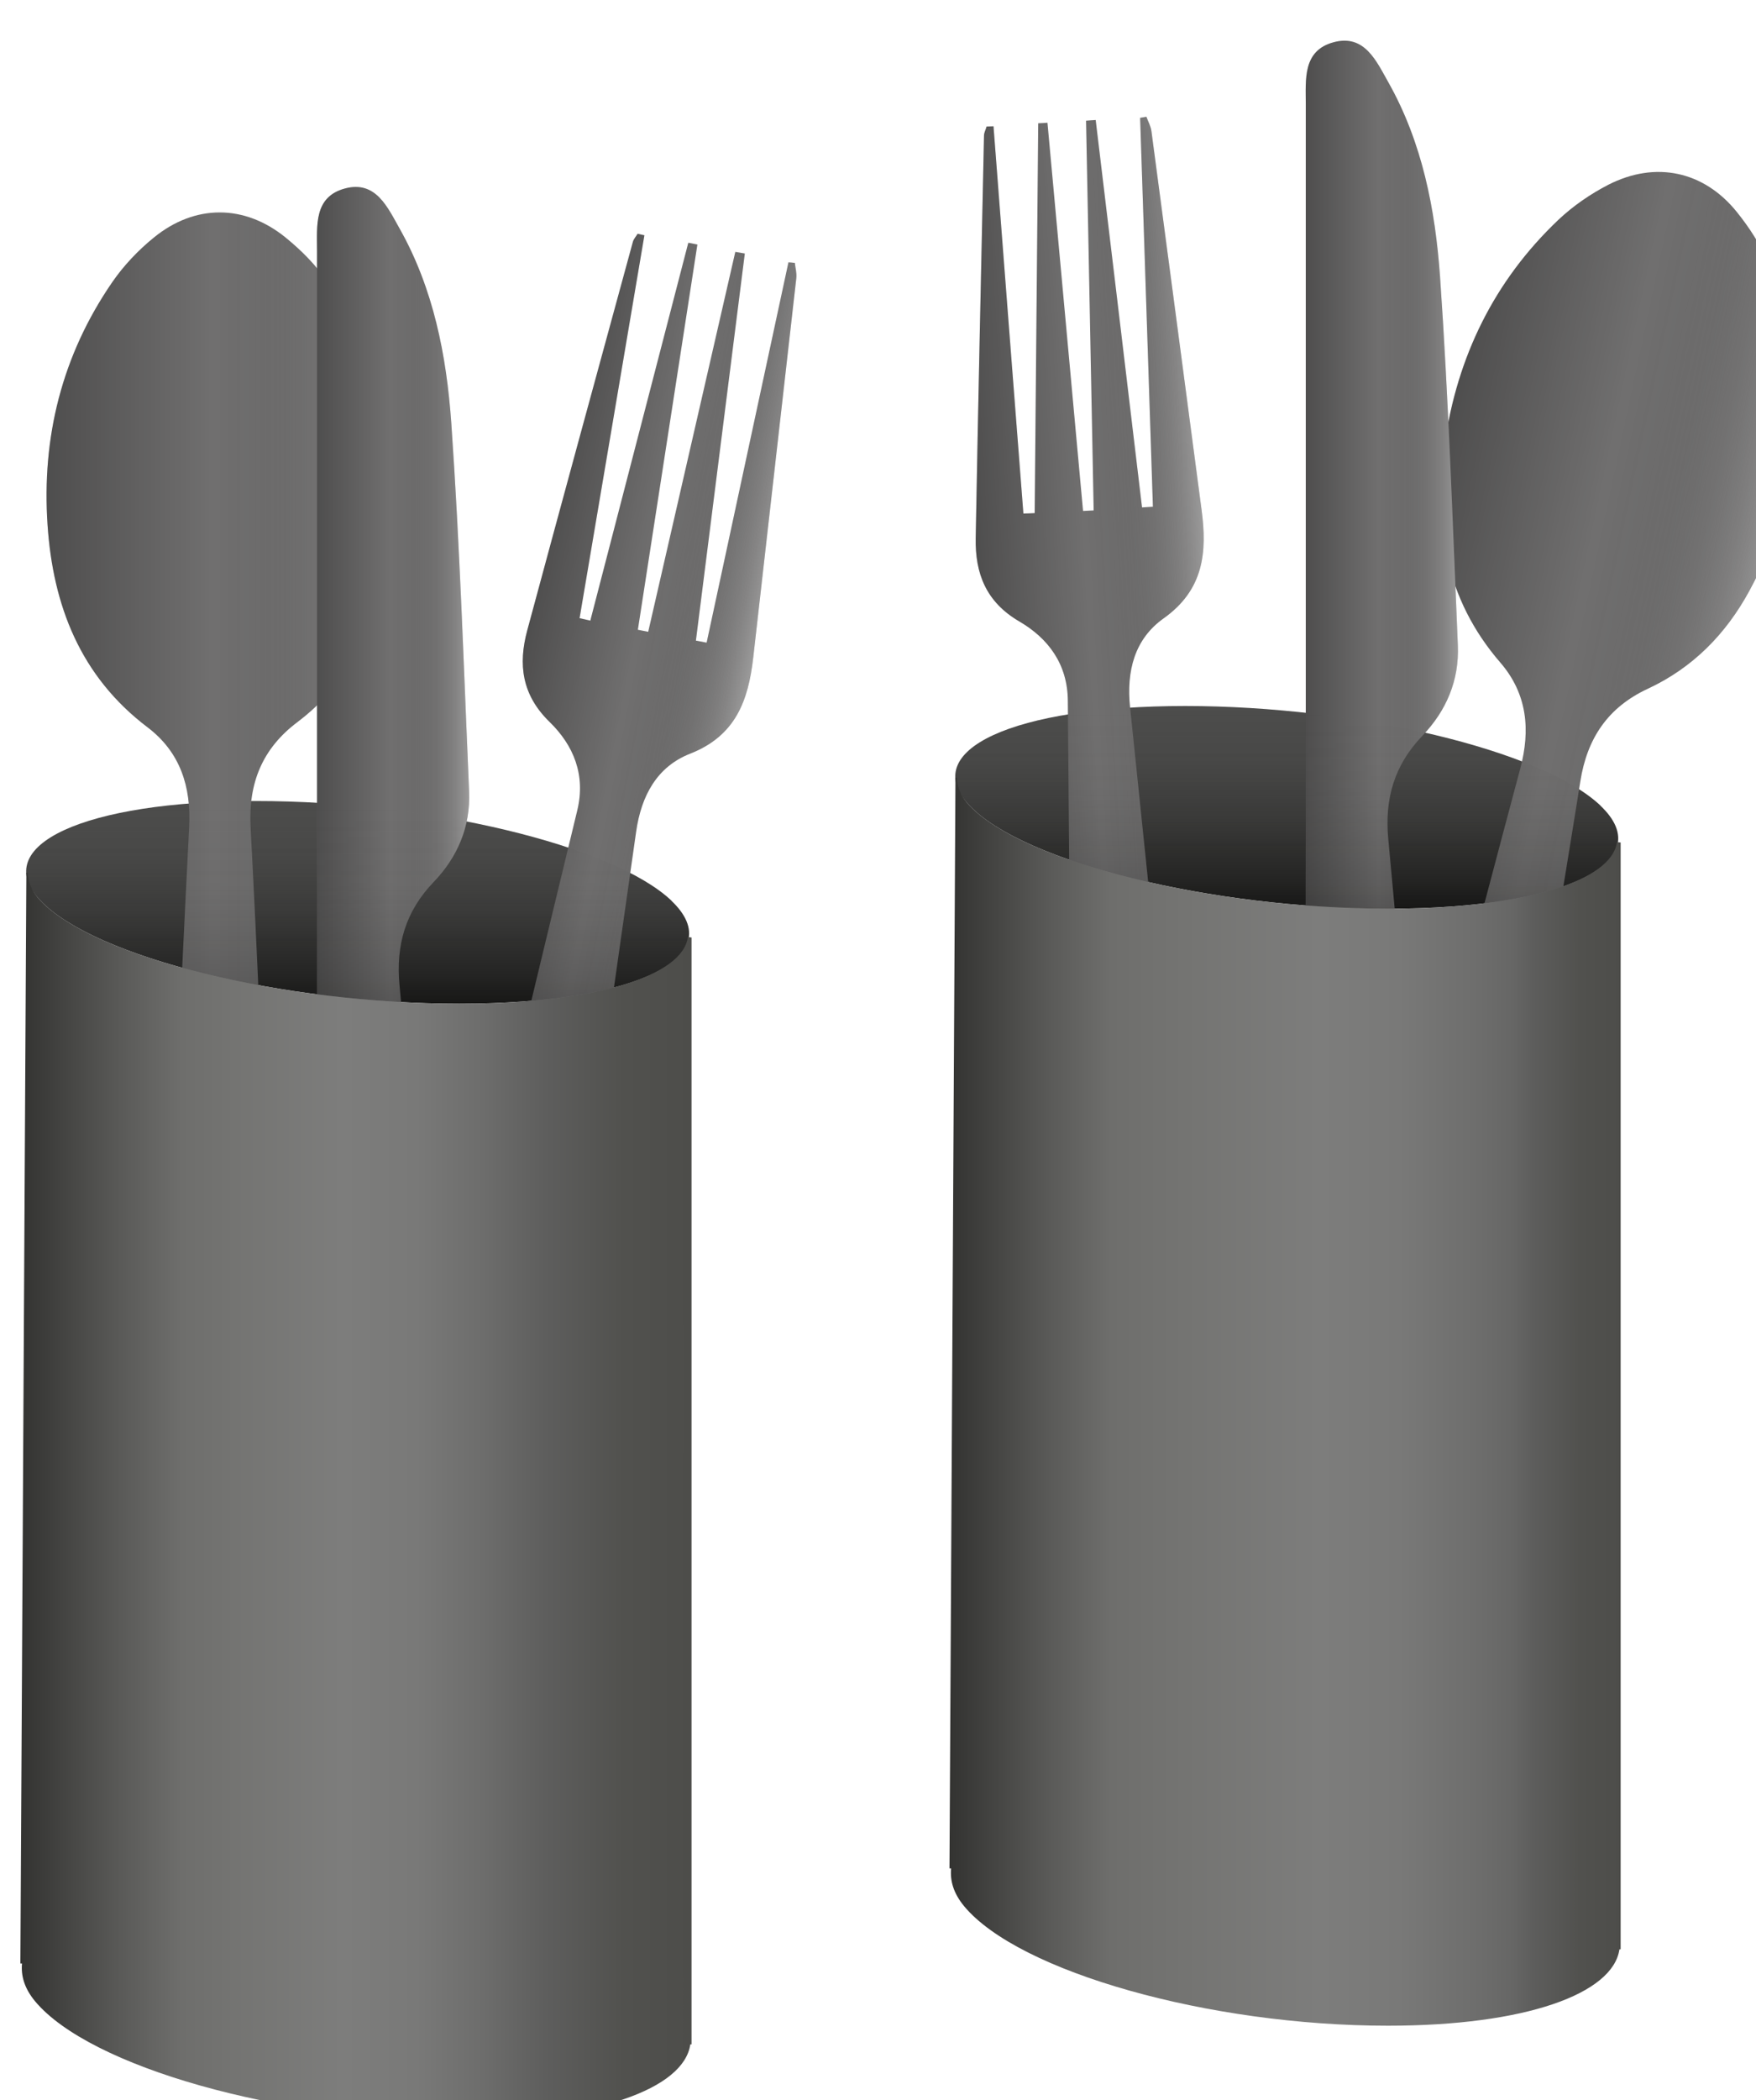 <?xml version="1.0" encoding="UTF-8"?>
<svg id="Ebene_2" xmlns="http://www.w3.org/2000/svg" xmlns:xlink="http://www.w3.org/1999/xlink" viewBox="0 0 129.22 154.52">
  <defs>
    <style>
      .cls-1 {
        fill: url(#Unbenannter_Verlauf_16-2);
      }

      .cls-1, .cls-2, .cls-3, .cls-4, .cls-5, .cls-6 {
        opacity: .3;
      }

      .cls-7 {
        fill: url(#Unbenannter_Verlauf_49);
      }

      .cls-8 {
        filter: url(#drop-shadow-2);
      }

      .cls-9 {
        filter: url(#drop-shadow-6);
      }

      .cls-10 {
        fill: url(#Unbenannter_Verlauf_51-2);
      }

      .cls-10, .cls-11 {
        opacity: .29;
      }

      .cls-12 {
        filter: url(#drop-shadow-5);
      }

      .cls-2 {
        fill: url(#Unbenannter_Verlauf_16-6);
      }

      .cls-13 {
        filter: url(#drop-shadow-8);
      }

      .cls-14 {
        filter: url(#drop-shadow-4);
      }

      .cls-15 {
        filter: url(#drop-shadow-7);
      }

      .cls-16 {
        fill: #706f6f;
      }

      .cls-17 {
        filter: url(#drop-shadow-1);
      }

      .cls-11 {
        fill: url(#Unbenannter_Verlauf_51);
      }

      .cls-3 {
        fill: url(#Unbenannter_Verlauf_16-3);
      }

      .cls-18 {
        fill: url(#Unbenannter_Verlauf_49-2);
      }

      .cls-19 {
        filter: url(#drop-shadow-3);
      }

      .cls-4 {
        fill: url(#Unbenannter_Verlauf_16);
      }

      .cls-5 {
        fill: url(#Unbenannter_Verlauf_16-4);
      }

      .cls-20 {
        fill: url(#Unbenannter_Verlauf_174);
      }

      .cls-21 {
        fill: url(#Unbenannter_Verlauf_265);
      }

      .cls-6 {
        fill: url(#Unbenannter_Verlauf_16-5);
      }
    </style>
    <filter id="drop-shadow-1" filterUnits="userSpaceOnUse">
      <feOffset dx="1.5" dy="1.5"/>
      <feGaussianBlur result="blur" stdDeviation="15.01"/>
      <feFlood flood-color="#000" flood-opacity=".25"/>
      <feComposite in2="blur" operator="in"/>
      <feComposite in="SourceGraphic"/>
    </filter>
    <linearGradient id="Unbenannter_Verlauf_49" data-name="Unbenannter Verlauf 49" x1="24.82" y1="72.34" x2="24.82" y2="57.43" gradientUnits="userSpaceOnUse">
      <stop offset="0" stop-color="#171716"/>
      <stop offset=".14" stop-color="#242423"/>
      <stop offset=".45" stop-color="#3a3a39"/>
      <stop offset=".74" stop-color="#484847"/>
      <stop offset="1" stop-color="#4d4d4c"/>
    </linearGradient>
    <filter id="drop-shadow-2" filterUnits="userSpaceOnUse">
      <feOffset dx="1.5" dy="1.5"/>
      <feGaussianBlur result="blur-2" stdDeviation="1.5"/>
      <feFlood flood-color="#000" flood-opacity=".25"/>
      <feComposite in2="blur-2" operator="in"/>
      <feComposite in="SourceGraphic"/>
    </filter>
    <linearGradient id="Unbenannter_Verlauf_16" data-name="Unbenannter Verlauf 16" x1=".42" y1="66.29" x2="25.92" y2="66.29" gradientUnits="userSpaceOnUse">
      <stop offset="0" stop-color="#000"/>
      <stop offset=".48" stop-color="#000" stop-opacity="0"/>
      <stop offset=".52" stop-color="#080808" stop-opacity=".04"/>
      <stop offset=".6" stop-color="#212121" stop-opacity=".13"/>
      <stop offset=".69" stop-color="#494949" stop-opacity=".29"/>
      <stop offset=".79" stop-color="gray" stop-opacity=".5"/>
      <stop offset=".91" stop-color="#c5c5c5" stop-opacity=".77"/>
      <stop offset="1" stop-color="#fff"/>
    </linearGradient>
    <filter id="drop-shadow-3" filterUnits="userSpaceOnUse">
      <feOffset dx="1.5" dy="1.5"/>
      <feGaussianBlur result="blur-3" stdDeviation="1.5"/>
      <feFlood flood-color="#000" flood-opacity=".25"/>
      <feComposite in2="blur-3" operator="in"/>
      <feComposite in="SourceGraphic"/>
    </filter>
    <linearGradient id="Unbenannter_Verlauf_16-2" data-name="Unbenannter Verlauf 16" x1="20.31" y1="63.37" x2="31.53" y2="63.37" xlink:href="#Unbenannter_Verlauf_16"/>
    <filter id="drop-shadow-4" filterUnits="userSpaceOnUse">
      <feOffset dx="1.5" dy="1.5"/>
      <feGaussianBlur result="blur-4" stdDeviation="1.5"/>
      <feFlood flood-color="#000" flood-opacity=".25"/>
      <feComposite in2="blur-4" operator="in"/>
      <feComposite in="SourceGraphic"/>
    </filter>
    <linearGradient id="Unbenannter_Verlauf_16-3" data-name="Unbenannter Verlauf 16" x1="63.39" y1="-13.53" x2="80.19" y2="-13.53" gradientTransform="translate(-33.25 66.49) rotate(10.88)" xlink:href="#Unbenannter_Verlauf_16"/>
    <linearGradient id="Unbenannter_Verlauf_51" data-name="Unbenannter Verlauf 51" x1="24.82" y1="72.34" x2="24.82" y2="57.43" gradientUnits="userSpaceOnUse">
      <stop offset="0" stop-color="#171716"/>
      <stop offset=".12" stop-color="#222221" stop-opacity=".79"/>
      <stop offset=".59" stop-color="#424241" stop-opacity=".2"/>
      <stop offset="1" stop-color="#4d4d4c" stop-opacity="0"/>
    </linearGradient>
    <linearGradient id="Unbenannter_Verlauf_174" data-name="Unbenannter Verlauf 174" x1="0" y1="108.61" x2="49.38" y2="108.61" gradientUnits="userSpaceOnUse">
      <stop offset="0" stop-color="#333331"/>
      <stop offset=".15" stop-color="#5a5a58"/>
      <stop offset=".24" stop-color="#6e6e6c"/>
      <stop offset=".32" stop-color="#747472"/>
      <stop offset=".48" stop-color="#7d7d7c"/>
      <stop offset=".59" stop-color="#797978"/>
      <stop offset=".69" stop-color="#6d6d6c"/>
      <stop offset=".73" stop-color="#666665"/>
      <stop offset=".79" stop-color="#5d5d5c"/>
      <stop offset=".9" stop-color="#51514e"/>
      <stop offset="1" stop-color="#4d4d4a"/>
    </linearGradient>
    <filter id="drop-shadow-5" filterUnits="userSpaceOnUse">
      <feOffset dx="1.5" dy="1.5"/>
      <feGaussianBlur result="blur-5" stdDeviation="15.01"/>
      <feFlood flood-color="#000" flood-opacity=".25"/>
      <feComposite in2="blur-5" operator="in"/>
      <feComposite in="SourceGraphic"/>
    </filter>
    <linearGradient id="Unbenannter_Verlauf_49-2" data-name="Unbenannter Verlauf 49" x1="93.19" y1="65.35" x2="93.19" y2="50.44" xlink:href="#Unbenannter_Verlauf_49"/>
    <filter id="drop-shadow-6" filterUnits="userSpaceOnUse">
      <feOffset dx="1.5" dy="1.5"/>
      <feGaussianBlur result="blur-6" stdDeviation="1.5"/>
      <feFlood flood-color="#000" flood-opacity=".25"/>
      <feComposite in2="blur-6" operator="in"/>
      <feComposite in="SourceGraphic"/>
    </filter>
    <linearGradient id="Unbenannter_Verlauf_16-4" data-name="Unbenannter Verlauf 16" x1="128.88" y1="-38.21" x2="154.37" y2="-38.21" gradientTransform="translate(-37.16 70.19) rotate(12.01)" xlink:href="#Unbenannter_Verlauf_16"/>
    <filter id="drop-shadow-7" filterUnits="userSpaceOnUse">
      <feOffset dx="1.5" dy="1.5"/>
      <feGaussianBlur result="blur-7" stdDeviation="1.5"/>
      <feFlood flood-color="#000" flood-opacity=".25"/>
      <feComposite in2="blur-7" operator="in"/>
      <feComposite in="SourceGraphic"/>
    </filter>
    <linearGradient id="Unbenannter_Verlauf_16-5" data-name="Unbenannter Verlauf 16" x1="93.06" y1="52.61" x2="104.28" y2="52.61" xlink:href="#Unbenannter_Verlauf_16"/>
    <filter id="drop-shadow-8" filterUnits="userSpaceOnUse">
      <feOffset dx="1.5" dy="1.5"/>
      <feGaussianBlur result="blur-8" stdDeviation="1.5"/>
      <feFlood flood-color="#000" flood-opacity=".25"/>
      <feComposite in2="blur-8" operator="in"/>
      <feComposite in="SourceGraphic"/>
    </filter>
    <linearGradient id="Unbenannter_Verlauf_16-6" data-name="Unbenannter Verlauf 16" x1="58.08" y1="79.45" x2="74.88" y2="79.45" gradientTransform="translate(7.63 -17.36) rotate(-3.15)" xlink:href="#Unbenannter_Verlauf_16"/>
    <linearGradient id="Unbenannter_Verlauf_51-2" data-name="Unbenannter Verlauf 51" x1="93.19" y1="65.35" x2="93.19" y2="50.44" xlink:href="#Unbenannter_Verlauf_51"/>
    <linearGradient id="Unbenannter_Verlauf_265" data-name="Unbenannter Verlauf 265" x1="68.37" y1="101.62" x2="117.75" y2="101.62" gradientUnits="userSpaceOnUse">
      <stop offset="0" stop-color="#333331"/>
      <stop offset=".15" stop-color="#5a5a58"/>
      <stop offset=".24" stop-color="#6e6e6c"/>
      <stop offset=".35" stop-color="#747472"/>
      <stop offset=".55" stop-color="#7d7d7c"/>
      <stop offset=".67" stop-color="#797978"/>
      <stop offset=".79" stop-color="#6d6d6c"/>
      <stop offset=".84" stop-color="#666665"/>
      <stop offset=".87" stop-color="#5d5d5c"/>
      <stop offset=".94" stop-color="#51514e"/>
      <stop offset="1" stop-color="#4d4d4a"/>
    </linearGradient>
  </defs>
  <g id="objekte">
    <g id="objekte-2" data-name="objekte">
      <g>
        <g id="Besteck" class="cls-17">
          <path class="cls-7" d="M47.91,64.77c4.36,4.15-2.6,7.57-15.62,7.57s-26.84-3.42-30.8-7.57c-3.89-4.08,3.23-7.34,15.86-7.34s26.28,3.26,30.57,7.34Z"/>
          <g>
            <g class="cls-8">
              <path class="cls-16" d="M16.74,85.72c.45,9.54.89,19.08,1.34,28.62.11,2.28-.71,4.08-2.83,5.09-1.89.9-3.69.6-5.29-.7-1.52-1.23-1.76-2.93-1.67-4.77.55-11.68,1.07-23.35,1.61-35.03.33-7.03.66-14.06,1.02-21.09.15-2.96-.65-5.5-3.06-7.33-4.95-3.75-6.96-8.96-7.36-14.88-.44-6.46,1.06-12.49,4.76-17.87.84-1.22,1.91-2.35,3.07-3.29,3.02-2.46,6.66-2.45,9.68,0,1.15.94,2.27,2.04,3.07,3.28,4.74,7.37,6.13,15.3,3.61,23.78-1.03,3.46-2.89,6.4-5.81,8.6-2.58,1.94-3.61,4.49-3.44,7.71.49,9.29.87,18.58,1.3,27.87,0,0,.01,0,.02,0Z"/>
              <path class="cls-4" d="M16.74,85.72c.45,9.54.89,19.08,1.34,28.62.11,2.28-.71,4.08-2.83,5.09-1.89.9-3.69.6-5.29-.7-1.52-1.23-1.76-2.93-1.67-4.77.55-11.68,1.07-23.35,1.61-35.03.33-7.03.66-14.06,1.02-21.09.15-2.96-.65-5.5-3.06-7.33-4.95-3.75-6.96-8.96-7.36-14.88-.44-6.46,1.06-12.49,4.76-17.87.84-1.22,1.91-2.35,3.07-3.29,3.02-2.46,6.66-2.45,9.68,0,1.15.94,2.27,2.04,3.07,3.28,4.74,7.37,6.13,15.3,3.61,23.78-1.03,3.46-2.89,6.4-5.81,8.6-2.58,1.94-3.61,4.49-3.44,7.71.49,9.29.87,18.58,1.3,27.87,0,0,.01,0,.02,0Z"/>
            </g>
            <g class="cls-19">
              <path class="cls-16" d="M20.33,62.59c0-15.72,0-31.44,0-47.16,0-1.83-.24-3.94,2.04-4.56,2.3-.63,3.17,1.42,4.04,2.95,2.49,4.42,3.45,9.34,3.8,14.3.63,9.02.92,18.07,1.31,27.11.11,2.58-.85,4.83-2.62,6.67-2.06,2.15-2.78,4.63-2.5,7.59,1.27,13.58,2.47,27.17,3.68,40.76.23,2.63-.93,4.57-3.16,5.41-1.96.74-4.46.18-5.54-1.65-.69-1.17-1.04-2.7-1.05-4.08-.06-14.21-.02-28.42,0-42.63,0-1.57,0-3.14,0-4.72Z"/>
              <path class="cls-1" d="M20.33,62.59c0-15.72,0-31.44,0-47.16,0-1.83-.24-3.94,2.04-4.56,2.3-.63,3.17,1.42,4.04,2.95,2.49,4.42,3.45,9.34,3.8,14.3.63,9.02.92,18.07,1.31,27.11.11,2.58-.85,4.83-2.62,6.67-2.06,2.15-2.78,4.63-2.5,7.59,1.27,13.58,2.47,27.17,3.68,40.76.23,2.63-.93,4.57-3.16,5.41-1.96.74-4.46.18-5.54-1.65-.69-1.17-1.04-2.7-1.05-4.08-.06-14.21-.02-28.42,0-42.63,0-1.57,0-3.14,0-4.72Z"/>
            </g>
            <g class="cls-14">
              <path class="cls-16" d="M40.45,42.62c2.4-9.25,4.8-18.5,7.2-27.76.22.04.44.09.67.13-1.46,9.45-2.92,18.89-4.38,28.34l.76.15c2.14-9.32,4.27-18.63,6.41-27.95.23.04.46.08.7.12-1.2,9.49-2.4,18.98-3.6,28.48.26.05.53.1.79.15,2.01-9.33,4.01-18.65,6.02-27.98.16.01.31.02.47.04.04.37.15.75.11,1.11-1.05,9.31-2.12,18.61-3.17,27.92-.36,3.15-1.28,5.76-4.65,7.08-2.42.95-3.59,3.07-3.97,5.75-2.6,18.36-5.26,36.72-8.01,55.06-.21,1.39-.93,2.89-1.86,3.95-1.33,1.52-3.84,1.54-5.59.49-1.96-1.18-2.82-3.28-2.24-5.72,1.12-4.71,2.3-9.41,3.43-14.11,3.32-13.75,6.61-27.51,9.94-41.25.63-2.61-.27-4.79-2.05-6.52-2.03-1.98-2.31-4.22-1.63-6.73,2.57-9.53,5.17-19.05,7.77-28.57.06-.22.23-.4.35-.6l.5.11c-1.59,9.39-3.18,18.78-4.77,28.17.27.06.54.12.81.18Z"/>
              <path class="cls-3" d="M40.45,42.62c2.4-9.25,4.8-18.5,7.2-27.76.22.04.44.09.67.13-1.46,9.45-2.92,18.89-4.38,28.34l.76.15c2.14-9.32,4.27-18.63,6.41-27.95.23.04.46.08.7.12-1.2,9.49-2.4,18.98-3.6,28.48.26.05.53.1.79.15,2.01-9.33,4.01-18.65,6.02-27.98.16.01.31.02.47.04.04.37.15.75.11,1.11-1.05,9.31-2.12,18.61-3.17,27.92-.36,3.15-1.28,5.76-4.65,7.08-2.42.95-3.59,3.07-3.97,5.75-2.6,18.36-5.26,36.72-8.01,55.06-.21,1.39-.93,2.89-1.86,3.95-1.33,1.52-3.84,1.54-5.59.49-1.96-1.18-2.82-3.28-2.24-5.72,1.12-4.71,2.3-9.41,3.43-14.11,3.32-13.75,6.61-27.51,9.94-41.25.63-2.61-.27-4.79-2.05-6.52-2.03-1.98-2.31-4.22-1.63-6.73,2.57-9.53,5.17-19.05,7.77-28.57.06-.22.23-.4.35-.6l.5.11c-1.59,9.39-3.18,18.78-4.77,28.17.27.06.54.12.81.18Z"/>
            </g>
          </g>
          <path class="cls-11" d="M47.91,64.77c4.36,4.15-2.6,7.57-15.62,7.57s-26.84-3.42-30.8-7.57c-3.89-4.08,3.23-7.34,15.86-7.34s26.28,3.26,30.57,7.34Z"/>
          <path class="cls-20" d="M49.12,67.44c-.39,2.85-6.76,4.9-16.83,4.9-13.02,0-26.84-3.42-30.8-7.57-.69-.72-.92-1.41-.95-2.07h-.1s-.44,80.25-.44,80.25h.12c-.08.88.15,1.8.96,2.78,4.01,4.82,18,8.79,31.18,8.79,10.13,0,16.57-2.35,17.04-5.62h.09s0-81.43,0-81.43l-.27-.03Z"/>
        </g>
        <g id="Besteck-2" data-name="Besteck" class="cls-12">
          <path class="cls-18" d="M116.28,57.78c4.36,4.15-2.6,7.57-15.62,7.57s-26.84-3.42-30.8-7.57c-3.89-4.08,3.23-7.34,15.86-7.34s26.28,3.26,30.57,7.34Z"/>
          <g>
            <g class="cls-9">
              <path class="cls-16" d="M108.77,82.04c-1.55,9.42-3.1,18.85-4.65,28.27-.37,2.25-1.54,3.84-3.83,4.39-2.03.49-3.73-.18-5.03-1.79-1.23-1.52-1.11-3.23-.64-5.01,2.97-11.3,5.9-22.62,8.86-33.93,1.78-6.81,3.57-13.62,5.39-20.42.77-2.86.51-5.52-1.46-7.8-4.06-4.69-4.94-10.21-4.1-16.09.92-6.41,3.64-12,8.37-16.49,1.08-1.02,2.36-1.9,3.68-2.58,3.47-1.77,7.03-1.01,9.46,2.02.93,1.16,1.79,2.47,2.32,3.85,3.11,8.19,2.81,16.24-1.41,24.01-1.72,3.17-4.16,5.66-7.47,7.2-2.93,1.36-4.47,3.64-4.97,6.83-1.46,9.19-3.02,18.35-4.53,27.53,0,0,.01,0,.02,0Z"/>
              <path class="cls-5" d="M108.77,82.04c-1.55,9.42-3.1,18.85-4.65,28.27-.37,2.25-1.54,3.84-3.83,4.39-2.03.49-3.73-.18-5.03-1.79-1.23-1.52-1.11-3.23-.64-5.01,2.97-11.3,5.9-22.62,8.86-33.93,1.78-6.81,3.57-13.62,5.39-20.42.77-2.86.51-5.52-1.46-7.8-4.06-4.69-4.94-10.21-4.1-16.09.92-6.41,3.64-12,8.37-16.49,1.08-1.02,2.36-1.9,3.68-2.58,3.47-1.77,7.03-1.01,9.46,2.02.93,1.16,1.79,2.47,2.32,3.85,3.11,8.19,2.81,16.24-1.41,24.01-1.72,3.17-4.16,5.66-7.47,7.2-2.93,1.36-4.47,3.64-4.97,6.83-1.46,9.19-3.02,18.35-4.53,27.53,0,0,.01,0,.02,0Z"/>
            </g>
            <g class="cls-15">
              <path class="cls-16" d="M93.09,51.83c0-15.72,0-31.44,0-47.16,0-1.83-.24-3.94,2.04-4.56,2.3-.63,3.17,1.42,4.04,2.95,2.49,4.42,3.45,9.34,3.8,14.3.63,9.02.92,18.07,1.31,27.11.11,2.58-.85,4.83-2.62,6.67-2.06,2.15-2.78,4.63-2.5,7.59,1.27,13.58,2.47,27.17,3.68,40.76.23,2.63-.93,4.57-3.16,5.41-1.96.74-4.46.18-5.54-1.65-.69-1.17-1.04-2.7-1.05-4.08-.06-14.21-.02-28.42,0-42.63,0-1.57,0-3.14,0-4.72Z"/>
              <path class="cls-6" d="M93.09,51.83c0-15.72,0-31.44,0-47.16,0-1.83-.24-3.94,2.04-4.56,2.3-.63,3.17,1.42,4.04,2.95,2.49,4.42,3.45,9.34,3.8,14.3.63,9.02.92,18.07,1.31,27.11.11,2.58-.85,4.83-2.62,6.67-2.06,2.15-2.78,4.63-2.5,7.59,1.27,13.58,2.47,27.17,3.68,40.76.23,2.63-.93,4.57-3.16,5.41-1.96.74-4.46.18-5.54-1.65-.69-1.17-1.04-2.7-1.05-4.08-.06-14.21-.02-28.42,0-42.63,0-1.57,0-3.14,0-4.72Z"/>
            </g>
            <g class="cls-13">
              <path class="cls-16" d="M73.14,34.75c.09-9.56.17-19.12.26-28.68.23-.01.45-.02.68-.04.87,9.52,1.75,19.04,2.62,28.56l.78-.04c-.19-9.56-.37-19.11-.56-28.67.24-.02.47-.04.71-.05,1.14,9.5,2.28,19,3.41,28.5.27-.02.54-.03.8-.05-.31-9.54-.63-19.07-.94-28.61.15-.03.31-.05.46-.08.13.35.32.69.37,1.05,1.24,9.28,2.46,18.57,3.69,27.86.42,3.14.16,5.9-2.8,8-2.12,1.51-2.74,3.85-2.46,6.54,1.93,18.45,3.79,36.9,5.58,55.36.14,1.4-.21,3.03-.85,4.28-.92,1.79-3.35,2.43-5.3,1.83-2.18-.67-3.53-2.5-3.56-5.01-.06-4.84-.05-9.68-.09-14.52-.12-14.14-.25-28.29-.36-42.43-.02-2.68-1.43-4.58-3.57-5.83-2.45-1.43-3.26-3.53-3.21-6.14.18-9.87.4-19.74.61-29.6,0-.22.13-.44.19-.67l.51-.02c.73,9.5,1.46,18.99,2.2,28.49.28,0,.55-.02.83-.03Z"/>
              <path class="cls-2" d="M73.14,34.75c.09-9.56.17-19.12.26-28.68.23-.01.45-.02.68-.04.87,9.52,1.75,19.04,2.62,28.56l.78-.04c-.19-9.56-.37-19.11-.56-28.67.24-.02.47-.04.71-.05,1.14,9.5,2.28,19,3.41,28.5.27-.02.54-.03.8-.05-.31-9.54-.63-19.07-.94-28.61.15-.03.31-.05.46-.08.13.35.32.69.37,1.05,1.24,9.28,2.46,18.57,3.69,27.86.42,3.14.16,5.9-2.8,8-2.12,1.51-2.74,3.85-2.46,6.54,1.93,18.45,3.79,36.9,5.58,55.36.14,1.4-.21,3.03-.85,4.28-.92,1.79-3.35,2.43-5.3,1.83-2.18-.67-3.53-2.5-3.56-5.01-.06-4.84-.05-9.68-.09-14.52-.12-14.14-.25-28.29-.36-42.43-.02-2.68-1.43-4.58-3.57-5.83-2.45-1.43-3.26-3.53-3.21-6.14.18-9.87.4-19.74.61-29.6,0-.22.13-.44.19-.67l.51-.02c.73,9.5,1.46,18.99,2.2,28.49.28,0,.55-.02.83-.03Z"/>
            </g>
          </g>
          <path class="cls-10" d="M116.28,57.78c4.36,4.15-2.6,7.57-15.62,7.57s-26.84-3.42-30.8-7.57c-3.89-4.08,3.23-7.34,15.86-7.34s26.28,3.26,30.57,7.34Z"/>
          <path class="cls-21" d="M117.49,60.45c-.39,2.85-6.76,4.9-16.83,4.9-13.02,0-26.84-3.42-30.8-7.57-.69-.72-.92-1.41-.95-2.07h-.1s-.44,80.25-.44,80.25h.12c-.08.88.15,1.8.96,2.78,4.01,4.82,18,8.79,31.18,8.79,10.13,0,16.57-2.35,17.04-5.62h.09s0-81.43,0-81.43l-.27-.03Z"/>
        </g>
      </g>
    </g>
  </g>
</svg>